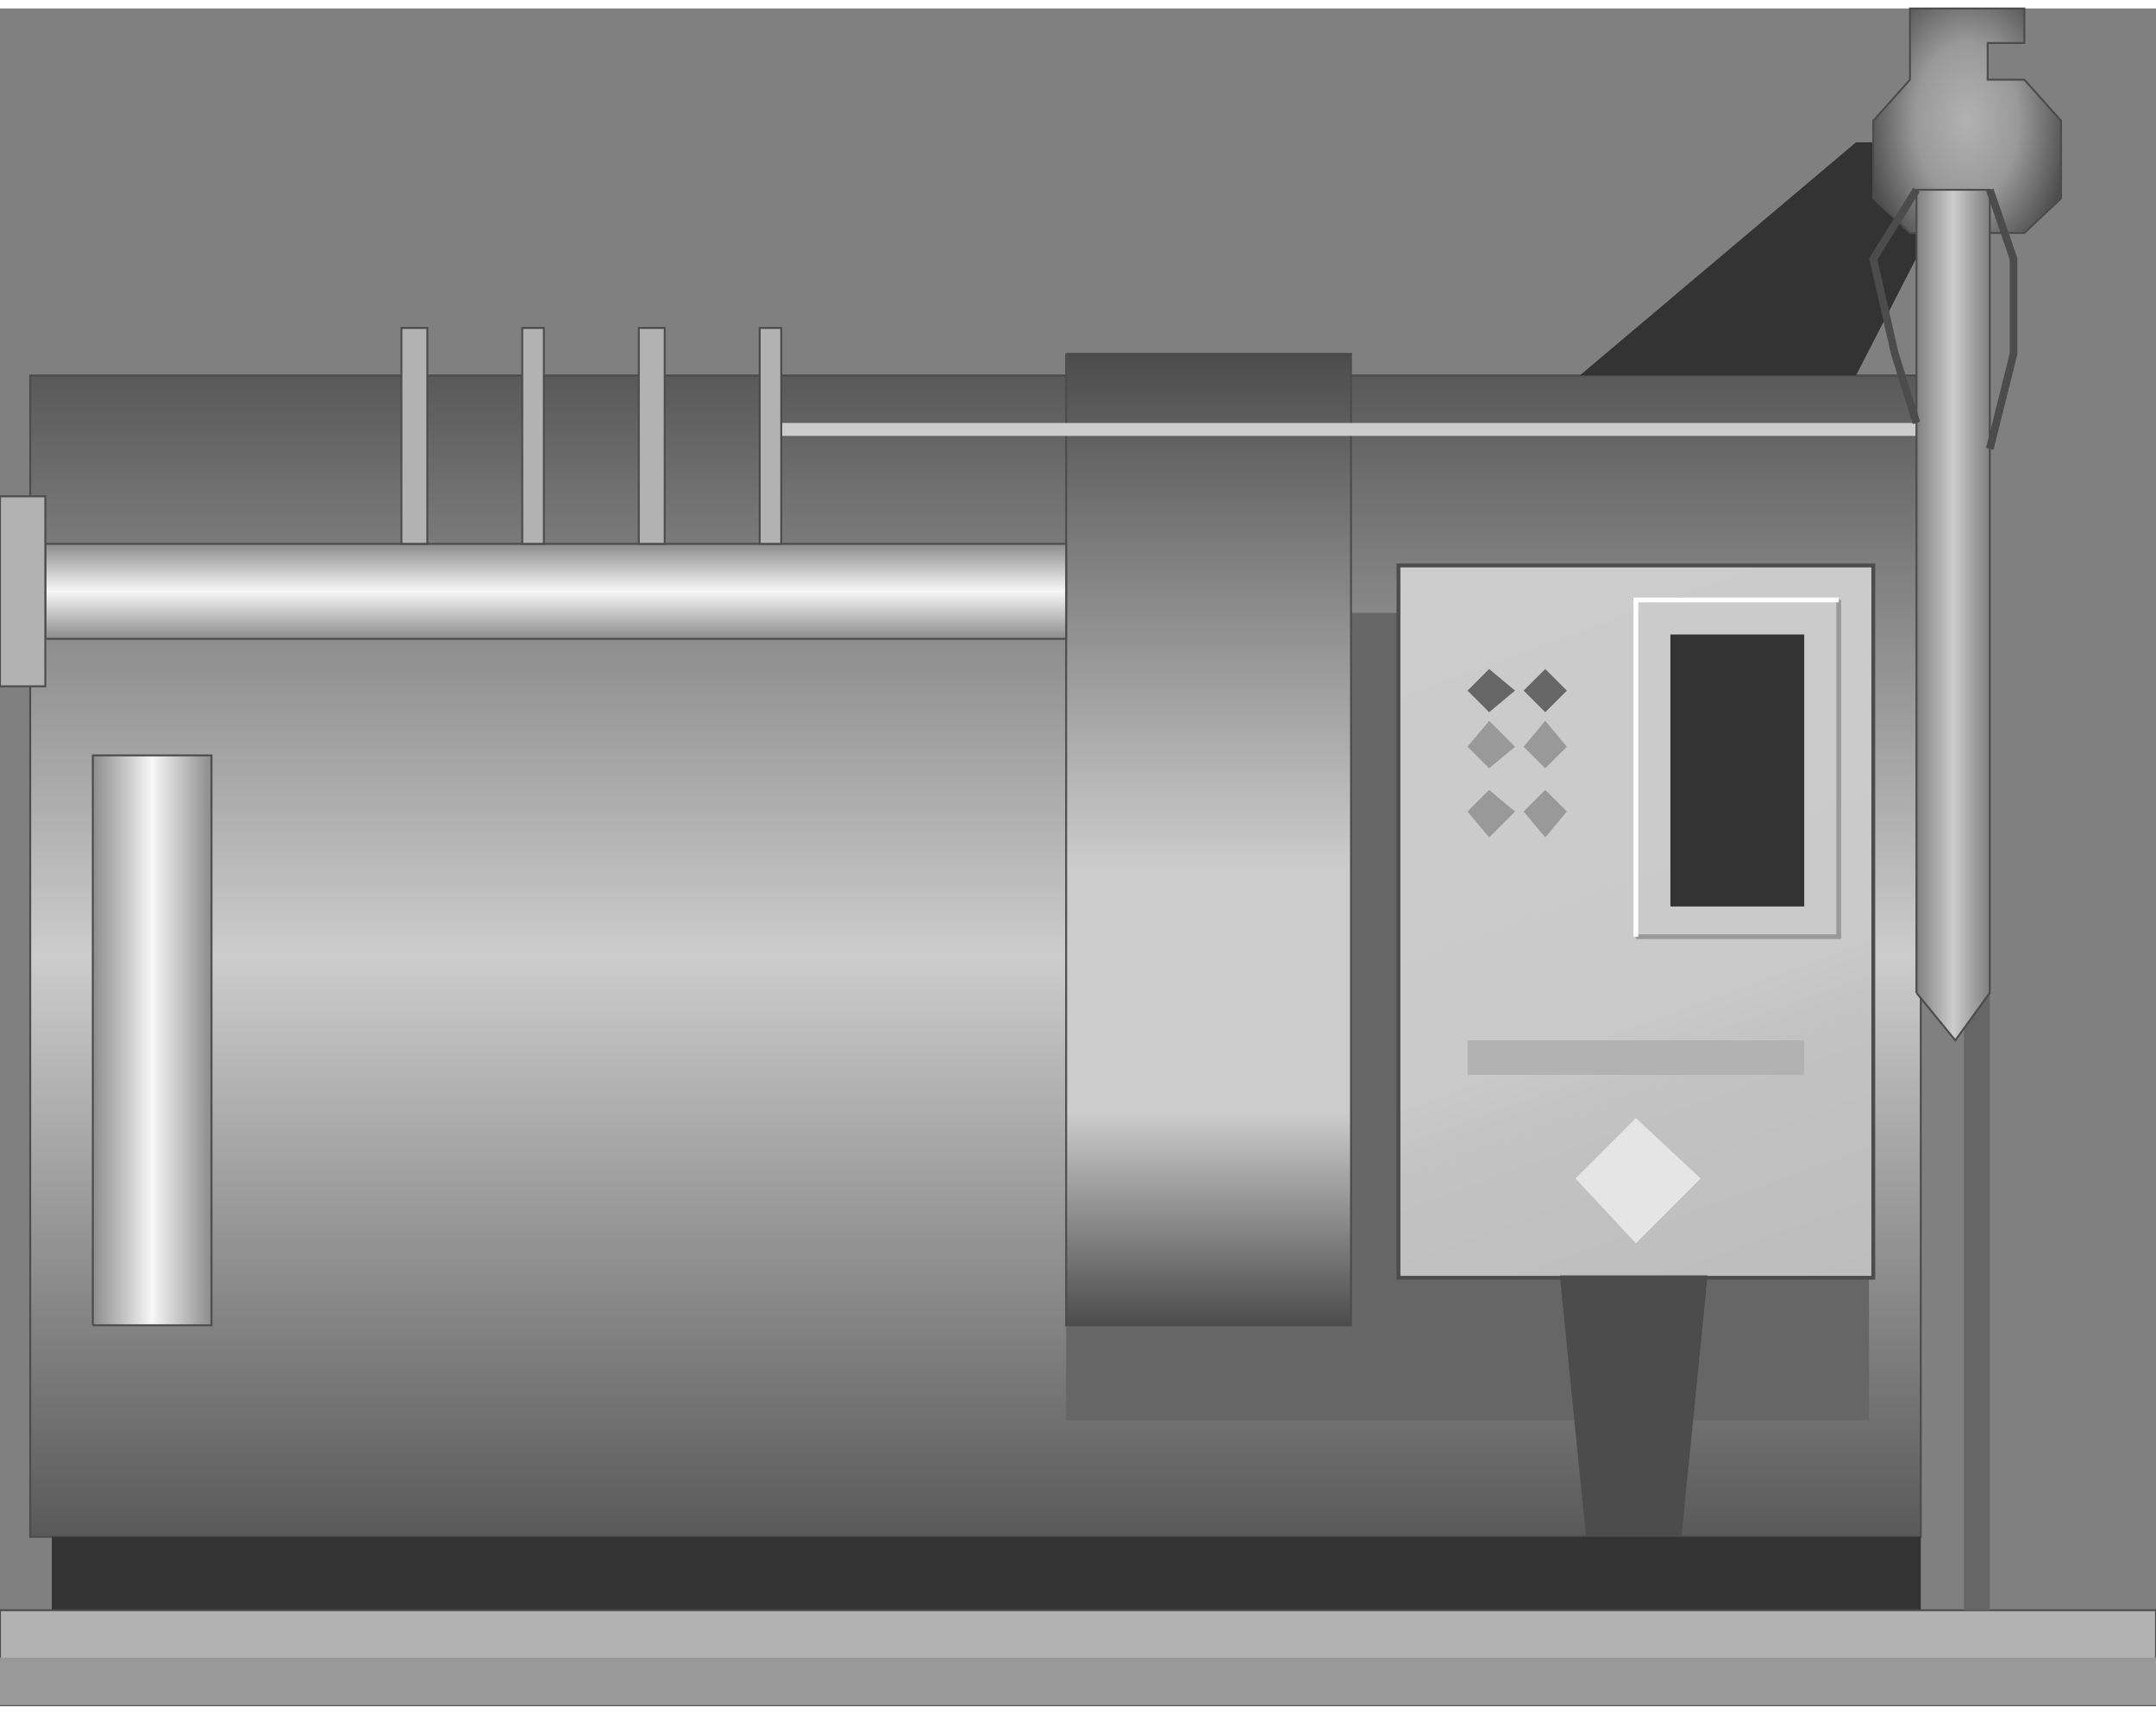 <svg version="1.1" xmlns="http://www.w3.org/2000/svg" xmlns:xlink="http://www.w3.org/1999/xlink" width="112px" height="89px" viewBox="0 0 112.5 88.516" enable-background="new 0 0 112.5 88.516" xml:space="preserve">
<rect x="0" y="0" width="112.5" height="88.516" fill="#808080" stroke="none"/>
<g id="Group_Hot_Oil_Heater">
	<linearGradient id="SVGID_1_" gradientUnits="userSpaceOnUse" x1="50.901" y1="79.731" x2="50.901" y2="19.146">
		<stop offset="0" style="stop-color:#595959" />
		<stop offset="0.5" style="stop-color:#CCCCCC" />
		<stop offset="1" style="stop-color:#595959" />
	</linearGradient>
	<path fill="url(#SVGID_1_)" stroke="#4C4C4C" stroke-width="0.1" d="M1.577,19.146h98.648v60.585H1.577V19.146z" />
</g>
<g id="Group_Control_Box">
	<path fill="#666666" d="M97.522,31.533H55.631v42.118h41.892V31.533z" />
	<linearGradient id="SVGID_2_" gradientUnits="userSpaceOnUse" x1="92.78" y1="68.025" x2="77.939" y2="27.247">
		<stop offset="0" style="stop-color:#BDBDBD" />
		<stop offset="0.3" style="stop-color:#C2C2C2" />
		<stop offset="0.4" style="stop-color:#CACACA" />
		<stop offset="1" style="stop-color:#CCCCCC" />
	</linearGradient>
	<path fill="url(#SVGID_2_)" stroke="#4C4C4C" stroke-width="0.2" d="M72.973,29.056h24.775v37.162H72.973V29.056z" />
	<path fill="#333333" d="M87.162,32.659h6.982v14.189h-6.982V32.659z" />
	<path fill="#E5E5E5" d="M85.36,64.417l-3.153-3.379l3.153-3.152l3.378,3.152L85.36,64.417z" />
	<path fill="#B2B2B2" d="M76.576,53.831h17.568v1.802H76.576V53.831z" />
	<path fill="#666666" d="M77.703,36.713l-1.127-1.126l1.127-1.126l1.352,1.126L77.703,36.713z" />
	<path fill="#666666" d="M80.631,36.713l-1.127-1.126l1.127-1.126l1.126,1.126L80.631,36.713z" />
	<path fill="#999999" d="M77.703,39.641l-1.127-1.126l1.127-1.351l1.352,1.351L77.703,39.641z" />
	<path fill="#999999" d="M80.631,39.641l-1.127-1.126l1.127-1.351l1.126,1.351L80.631,39.641z" />
	<path fill="#999999" d="M77.703,43.245l-1.127-1.352l1.127-1.126l1.352,1.126L77.703,43.245z" />
	<path fill="#999999" d="M80.631,43.245l-1.127-1.352l1.127-1.126l1.126,1.126L80.631,43.245z" />
	<path fill="none" stroke="#999999" stroke-width="0.25" d="M85.36,48.424h10.585V30.857" />
	<path fill="none" stroke="#FFFFFF" stroke-width="0.25" d="M85.36,48.424V30.857h10.585" />
	<path fill="#4C4C4C" stroke="#4C4C4C" stroke-width="0.25" d="M81.531,66.217h7.433l-1.351,13.514h-4.73L81.531,66.217z" />
</g>
<g id="Group_Rods">
	<linearGradient id="SVGID_3_" gradientUnits="userSpaceOnUse" x1="4.842" y1="53.831" x2="11.036" y2="53.831">
		<stop offset="0" style="stop-color:#8C8C8C" />
		<stop offset="0.5" style="stop-color:#F7F7F7" />
		<stop offset="1" style="stop-color:#8C8C8C" />
	</linearGradient>
	<path fill="url(#SVGID_3_)" stroke="#4C4C4C" stroke-width="0.1" d="M4.842,68.696v-29.73h6.194v29.73H4.842" />
	<linearGradient id="SVGID_4_" gradientUnits="userSpaceOnUse" x1="63.063" y1="68.696" x2="63.063" y2="18.02">
		<stop offset="0" style="stop-color:#4C4C4C" />
		<stop offset="0.22" style="stop-color:#CCCCCC" />
		<stop offset="0.47" style="stop-color:#CCCCCC" />
		<stop offset="1" style="stop-color:#4C4C4C" />
	</linearGradient>
	<path fill="url(#SVGID_4_)" stroke="#4C4C4C" stroke-width="0.1" d="M55.631,18.02h14.865v50.676H55.631V18.02" />
	<linearGradient id="SVGID_5_" gradientUnits="userSpaceOnUse" x1="28.998" y1="32.885" x2="28.998" y2="27.93">
		<stop offset="0" style="stop-color:#8C8C8C" />
		<stop offset="0.5" style="stop-color:#F7F7F7" />
		<stop offset="1" style="stop-color:#8C8C8C" />
	</linearGradient>
	<path fill="url(#SVGID_5_)" stroke="#4C4C4C" stroke-width="0.1" d="M2.365,27.93h53.266v4.955H2.365V27.93" />
	<path fill="#B2B2B2" stroke="#4C4C4C" stroke-width="0.1" d="M0,25.452h2.365v9.91H0V25.452z" />
</g>
<g id="Group_Rods2">
	<path fill="#CCCCCC" d="M40.766,21.623H100v0.676H40.766V21.623z" />
	<path fill="#B2B2B2" stroke="#4C4C4C" stroke-width="0.1" d="M20.946,16.668h1.352V27.93h-1.352V16.668z" />
	<path fill="#B2B2B2" stroke="#4C4C4C" stroke-width="0.1" d="M27.252,16.668h1.126V27.93h-1.126V16.668z" />
	<path fill="#B2B2B2" stroke="#4C4C4C" stroke-width="0.1" d="M33.333,16.668h1.351V27.93h-1.351V16.668z" />
	<path fill="#B2B2B2" stroke="#4C4C4C" stroke-width="0.1" d="M39.64,16.668h1.126V27.93H39.64V16.668z" />
</g>
<g id="Group_Bse_Support">
	<path fill="#333333" d="M2.703,79.731h97.522v3.829H2.703V79.731z" />
	<path fill="#B2B2B2" stroke="#4C4C4C" stroke-width="0.1" d="M0,83.56h112.5v4.955H0V83.56z" />
	<path fill="#999999" d="M0,86.038h112.5v2.478H0V86.038z" />
	<path fill="none" d="M0,83.56h112.5v4.955H0V83.56" />
</g>
<g id="Group_Piston">
	<path fill="#666666" d="M102.478,51.353h1.351V83.56h-1.351V51.353z" />
	<path fill="#333333" d="M82.433,19.146L96.847,6.983h8.333v4.054h-4.166l-4.167,8.108H82.433z" />
	
		<radialGradient id="SVGID_6_" cx="102.647" cy="5.857" r="5.399" gradientTransform="matrix(1 0 0 1.5 0 -2.929)" gradientUnits="userSpaceOnUse">
		<stop offset="0" style="stop-color:#B2B2B2" />
		<stop offset="0.5" style="stop-color:#999999" />
		<stop offset="1" style="stop-color:#4D4D4D" />
	</radialGradient>
	<path fill="url(#SVGID_6_)" stroke="#4C4C4C" stroke-width="0.1" d="M99.662,11.713l-1.914-1.802V5.857l1.914-2.14V0.001h5.969   v1.802h-1.914v1.914h1.914l1.914,2.14v4.054l-1.914,1.802H99.662z" />
	<linearGradient id="SVGID_7_" gradientUnits="userSpaceOnUse" x1="100" y1="31.646" x2="103.828" y2="31.646">
		<stop offset="0" style="stop-color:#7F7F7F" />
		<stop offset="0.5" style="stop-color:#CCCCCC" />
		<stop offset="1" style="stop-color:#7F7F7F" />
	</linearGradient>
	<path fill="url(#SVGID_7_)" stroke="#4C4C4C" stroke-width="0.1" d="M100,51.353l2.027,2.478l1.801-2.478V9.461H100V51.353" />
	<path fill="none" stroke="#4C4C4C" stroke-width="0.4" d="M103.828,22.975l1.239-4.955v-4.955l-1.239-3.604" />
	<path fill="none" stroke="#4C4C4C" stroke-width="0.4" d="M100,21.623l-1.126-3.604l-1.126-4.955L100,9.461" />
</g>
</svg>